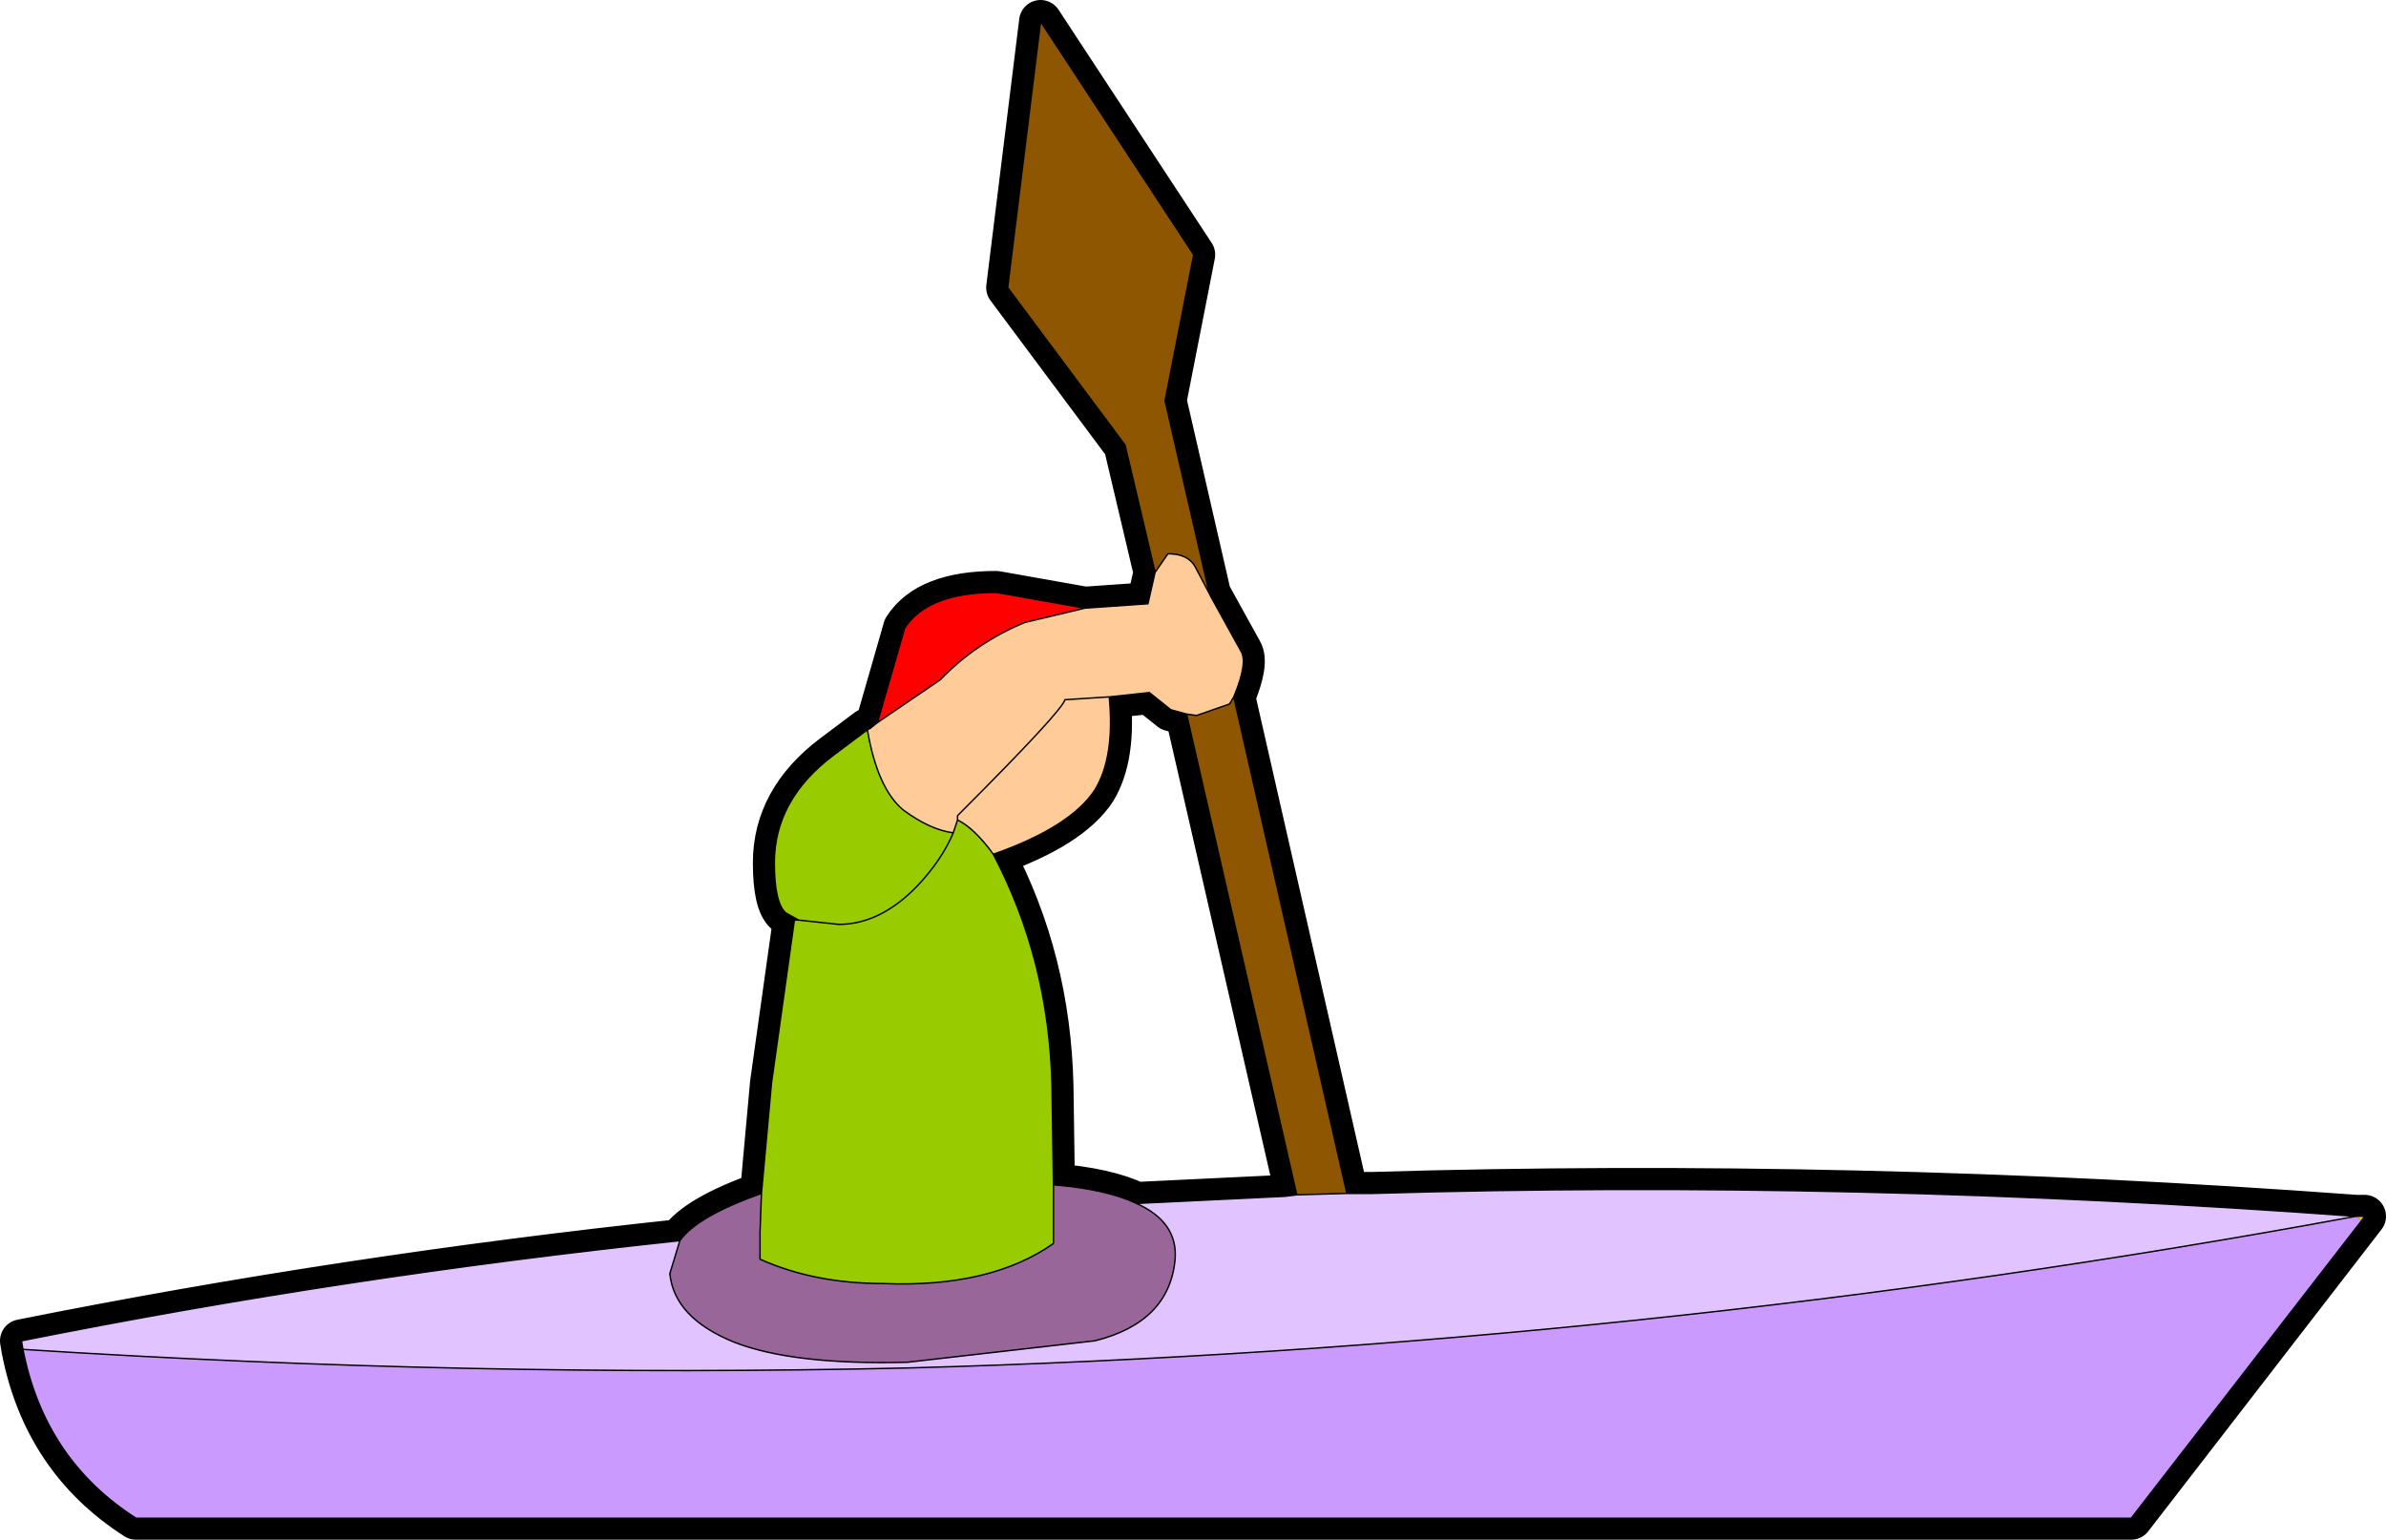 <?xml version="1.0" encoding="UTF-8" standalone="no"?>
<svg xmlns:ffdec="https://www.free-decompiler.com/flash" xmlns:xlink="http://www.w3.org/1999/xlink" ffdec:objectType="shape" height="53.8px" width="83.35px" xmlns="http://www.w3.org/2000/svg">
  <g transform="matrix(1.0, 0.0, 0.0, 1.0, 268.4, 200.75)">
    <path d="M-186.1 -158.25 L-185.8 -158.25 -193.95 -147.7 -263.65 -147.7 Q-266.85 -149.75 -267.6 -153.6 -252.0 -152.6 -236.7 -152.95 -211.0 -153.65 -186.1 -158.25" fill="#ffcc00" fill-rule="evenodd" stroke="none"/>
    <path d="M-238.1 -175.25 L-238.0 -175.3 -237.75 -175.5 -235.55 -177.0 Q-234.3 -178.3 -232.6 -179.0 L-230.5 -179.5 -228.35 -179.65 -228.3 -179.65 -228.05 -180.75 -227.6 -181.4 Q-226.9 -181.4 -226.65 -180.95 L-226.15 -180.0 -226.1 -179.9 -225.05 -178.0 Q-224.8 -177.6 -225.3 -176.4 L-225.45 -176.15 -226.6 -175.75 -226.95 -175.8 -227.5 -175.95 -228.25 -176.55 -229.65 -176.4 -231.2 -176.3 Q-231.3 -175.9 -234.95 -172.25 L-234.95 -172.1 -234.95 -172.25 Q-231.3 -175.9 -231.2 -176.3 L-229.65 -176.4 Q-229.45 -174.3 -230.15 -173.15 -231.0 -171.85 -233.7 -170.9 -234.35 -171.8 -234.95 -172.1 L-235.1 -171.65 Q-235.9 -171.75 -236.85 -172.45 -237.75 -173.2 -238.1 -175.25" fill="#ffcc99" fill-rule="evenodd" stroke="none"/>
    <path d="M-237.75 -175.5 L-236.8 -178.8 Q-236.0 -180.05 -233.6 -180.05 L-230.5 -179.5 -232.6 -179.0 Q-234.3 -178.3 -235.55 -177.0 L-237.75 -175.5" fill="#ff0000" fill-rule="evenodd" stroke="none"/>
    <path d="M-241.8 -159.05 L-241.45 -162.9 -240.65 -168.6 -240.5 -168.6 -240.95 -168.85 Q-241.35 -169.2 -241.35 -170.6 -241.35 -172.8 -239.3 -174.35 L-238.1 -175.25 Q-237.75 -173.2 -236.85 -172.45 -235.9 -171.75 -235.1 -171.65 L-234.95 -172.1 Q-234.35 -171.8 -233.7 -170.9 -231.75 -167.2 -231.65 -162.8 L-231.6 -159.35 -231.6 -158.55 -231.6 -157.3 Q-233.8 -155.75 -237.55 -155.9 -239.95 -155.9 -241.85 -156.75 L-241.85 -157.7 -241.8 -159.05 M-240.5 -168.6 L-239.1 -168.45 Q-237.65 -168.45 -236.35 -169.8 -235.5 -170.7 -235.1 -171.65 -235.5 -170.7 -236.35 -169.8 -237.65 -168.45 -239.1 -168.45 L-240.5 -168.6" fill="#99cc00" fill-rule="evenodd" stroke="none"/>
    <path d="M-244.65 -157.4 Q-244.05 -158.25 -241.8 -159.05 L-241.85 -157.7 -241.85 -156.75 Q-239.95 -155.9 -237.55 -155.9 -233.8 -155.75 -231.6 -157.3 L-231.6 -158.55 -231.6 -159.35 Q-229.75 -159.2 -228.7 -158.7 -227.25 -158.05 -227.35 -156.75 -227.55 -154.55 -230.15 -153.9 L-236.7 -153.15 Q-240.7 -153.05 -242.75 -153.85 -244.85 -154.7 -245.0 -156.25 L-244.65 -157.4" fill="#996699" fill-rule="evenodd" stroke="none"/>
    <path d="M-267.6 -153.6 L-267.65 -153.9 Q-256.4 -156.15 -244.65 -157.4 L-245.0 -156.25 Q-244.85 -154.7 -242.75 -153.85 -240.7 -153.05 -236.7 -153.15 L-230.15 -153.9 Q-227.55 -154.55 -227.35 -156.75 -227.25 -158.05 -228.7 -158.7 L-223.5 -158.95 -223.1 -159.0 -221.35 -159.05 -220.45 -159.05 Q-203.75 -159.55 -186.1 -158.25 -211.0 -153.65 -236.7 -152.95 -252.0 -152.6 -267.6 -153.6" fill="#fede5f" fill-rule="evenodd" stroke="none"/>
    <path d="M-228.05 -180.75 L-229.1 -185.2 -233.2 -190.7 -232.05 -200.0 -226.7 -191.85 -227.7 -186.75 -226.15 -180.0 -226.65 -180.95 Q-226.9 -181.4 -227.6 -181.4 L-228.05 -180.75 M-225.3 -176.4 L-221.35 -159.05 -223.1 -159.0 -226.95 -175.8 -226.6 -175.75 -225.45 -176.15 -225.3 -176.4" fill="#8f5601" fill-rule="evenodd" stroke="none"/>
    <path d="M-186.1 -158.25 L-185.8 -158.25 -193.95 -147.7 -263.65 -147.7 Q-266.85 -149.75 -267.6 -153.6 L-267.65 -153.9 Q-256.4 -156.15 -244.65 -157.4 -244.05 -158.25 -241.8 -159.05 L-241.45 -162.9 -240.65 -168.6 -240.5 -168.6 -240.95 -168.85 Q-241.35 -169.2 -241.35 -170.6 -241.35 -172.8 -239.3 -174.35 L-238.1 -175.25 -238.0 -175.3 -237.75 -175.5 -236.8 -178.8 Q-236.0 -180.05 -233.6 -180.05 L-230.5 -179.5 -228.35 -179.65 -228.3 -179.65 -228.05 -180.75 -229.1 -185.2 -233.2 -190.7 -232.05 -200.0 -226.7 -191.85 -227.7 -186.75 -226.15 -180.0 -226.1 -179.9 -225.05 -178.0 Q-224.8 -177.6 -225.3 -176.4 L-221.35 -159.05 -220.45 -159.05 Q-203.75 -159.55 -186.1 -158.25 -211.0 -153.65 -236.7 -152.95 -252.0 -152.6 -267.6 -153.6 M-230.5 -179.5 L-232.6 -179.0 Q-234.3 -178.3 -235.55 -177.0 L-237.75 -175.5 M-228.05 -180.75 L-227.6 -181.4 Q-226.9 -181.4 -226.65 -180.95 L-226.15 -180.0 M-234.95 -172.1 L-234.95 -172.25 Q-231.3 -175.9 -231.2 -176.3 L-229.65 -176.4 -228.25 -176.55 -227.5 -175.95 -226.95 -175.8 -226.6 -175.75 -225.45 -176.15 -225.3 -176.4 M-233.7 -170.9 Q-234.35 -171.8 -234.95 -172.1 L-235.1 -171.65 Q-235.5 -170.7 -236.35 -169.8 -237.65 -168.45 -239.1 -168.45 L-240.5 -168.6 M-235.1 -171.65 Q-235.9 -171.75 -236.85 -172.45 -237.75 -173.2 -238.1 -175.25 M-231.6 -159.35 L-231.6 -158.55 -231.6 -157.3 Q-233.8 -155.75 -237.55 -155.9 -239.95 -155.9 -241.85 -156.75 L-241.85 -157.7 -241.8 -159.05 M-228.7 -158.7 Q-227.25 -158.05 -227.35 -156.75 -227.55 -154.55 -230.15 -153.9 L-236.7 -153.15 Q-240.7 -153.05 -242.75 -153.85 -244.85 -154.7 -245.0 -156.25 L-244.65 -157.4 M-228.7 -158.7 Q-229.75 -159.2 -231.6 -159.35 L-231.65 -162.8 Q-231.75 -167.2 -233.7 -170.9 -231.0 -171.85 -230.15 -173.15 -229.45 -174.3 -229.65 -176.4 M-223.1 -159.0 L-223.5 -158.95 -228.7 -158.7 M-226.95 -175.8 L-223.1 -159.0 -221.35 -159.05" fill="none" stroke="#000000" stroke-linecap="round" stroke-linejoin="round" stroke-width="1.5"/>
    <path d="M-186.1 -158.25 L-185.8 -158.25 -185.9 -158.1 -186.1 -158.25" fill="#ffcc00" fill-rule="evenodd" stroke="none"/>
    <path d="M-238.1 -175.25 L-238.0 -175.3 -237.75 -175.5 -235.55 -177.0 Q-234.3 -178.3 -232.6 -179.0 L-230.5 -179.5 -228.35 -179.65 -228.3 -179.65 -228.05 -180.75 -227.6 -181.4 Q-226.9 -181.4 -226.65 -180.95 L-226.15 -180.0 -226.1 -179.9 -225.05 -178.0 Q-224.8 -177.6 -225.3 -176.4 L-225.45 -176.15 -226.6 -175.75 -226.95 -175.8 -227.5 -175.95 -228.25 -176.55 -229.65 -176.4 -231.2 -176.3 Q-231.3 -175.9 -234.95 -172.25 L-234.95 -172.1 -234.95 -172.25 Q-231.3 -175.9 -231.2 -176.3 L-229.65 -176.4 Q-229.45 -174.3 -230.15 -173.15 -231.0 -171.85 -233.7 -170.9 -234.35 -171.8 -234.95 -172.1 L-235.1 -171.65 Q-235.9 -171.75 -236.85 -172.45 -237.75 -173.2 -238.1 -175.25" fill="#ffcc99" fill-rule="evenodd" stroke="none"/>
    <path d="M-237.75 -175.5 L-236.8 -178.8 Q-236.0 -180.05 -233.6 -180.05 L-230.5 -179.5 -232.6 -179.0 Q-234.3 -178.3 -235.55 -177.0 L-237.75 -175.5" fill="#ff0000" fill-rule="evenodd" stroke="none"/>
    <path d="M-241.8 -159.05 L-241.45 -162.9 -240.65 -168.6 -240.5 -168.6 -240.95 -168.85 Q-241.35 -169.2 -241.35 -170.6 -241.35 -172.8 -239.3 -174.35 L-238.1 -175.25 Q-237.75 -173.2 -236.85 -172.45 -235.9 -171.75 -235.1 -171.65 L-234.95 -172.1 Q-234.35 -171.8 -233.7 -170.9 -231.75 -167.2 -231.65 -162.8 L-231.6 -159.35 -231.6 -158.55 -231.6 -157.3 Q-233.8 -155.75 -237.55 -155.9 -239.95 -155.9 -241.85 -156.75 L-241.85 -157.7 -241.8 -159.05 M-240.5 -168.6 L-239.1 -168.45 Q-237.65 -168.45 -236.35 -169.8 -235.5 -170.7 -235.1 -171.65 -235.5 -170.7 -236.35 -169.8 -237.65 -168.45 -239.1 -168.45 L-240.5 -168.6" fill="#99cc00" fill-rule="evenodd" stroke="none"/>
    <path d="M-244.65 -157.4 Q-244.05 -158.25 -241.8 -159.05 L-241.85 -157.7 -241.85 -156.75 Q-239.95 -155.9 -237.55 -155.9 -233.8 -155.75 -231.6 -157.3 L-231.6 -158.55 -231.6 -159.35 Q-229.75 -159.2 -228.7 -158.7 -227.25 -158.05 -227.35 -156.75 -227.55 -154.55 -230.15 -153.9 L-236.7 -153.15 Q-240.7 -153.05 -242.75 -153.85 -244.85 -154.7 -245.0 -156.25 L-244.65 -157.4" fill="#996699" fill-rule="evenodd" stroke="none"/>
    <path d="M-228.05 -180.75 L-229.1 -185.2 -233.2 -190.7 -232.05 -200.0 -226.7 -191.85 -227.7 -186.75 -226.15 -180.0 -226.65 -180.95 Q-226.9 -181.4 -227.6 -181.4 L-228.05 -180.75 M-225.3 -176.4 L-221.35 -159.05 -223.1 -159.0 -226.95 -175.8 -226.6 -175.75 -225.45 -176.15 -225.3 -176.4" fill="#8f5601" fill-rule="evenodd" stroke="none"/>
    <path d="M-186.1 -158.25 L-185.9 -158.1 -193.95 -147.7 -263.65 -147.7 Q-266.85 -149.75 -267.6 -153.6 -252.0 -152.6 -236.7 -152.95 -211.0 -153.65 -186.1 -158.25" fill="#cb9afe" fill-rule="evenodd" stroke="none"/>
    <path d="M-267.6 -153.6 L-267.65 -153.9 Q-256.4 -156.15 -244.65 -157.4 L-245.0 -156.25 Q-244.85 -154.7 -242.75 -153.85 -240.7 -153.05 -236.7 -153.15 L-230.15 -153.9 Q-227.55 -154.55 -227.35 -156.75 -227.25 -158.05 -228.7 -158.7 L-223.5 -158.95 -223.1 -159.0 -221.35 -159.05 -220.45 -159.05 Q-203.75 -159.55 -186.1 -158.25 -211.0 -153.65 -236.7 -152.95 -252.0 -152.6 -267.6 -153.6" fill="#e1c4ff" fill-rule="evenodd" stroke="none"/>
    <path d="M-185.9 -158.1 L-185.8 -158.25 -186.1 -158.25 Q-211.0 -153.65 -236.7 -152.95 -252.0 -152.6 -267.6 -153.6 L-267.65 -153.9 Q-256.4 -156.15 -244.65 -157.4 -244.05 -158.25 -241.8 -159.05 L-241.45 -162.9 -240.65 -168.6 -240.5 -168.6 -240.95 -168.85 Q-241.35 -169.2 -241.35 -170.6 -241.35 -172.8 -239.3 -174.35 L-238.1 -175.25 -238.0 -175.3 -237.75 -175.5 -236.8 -178.8 Q-236.0 -180.05 -233.6 -180.05 L-230.5 -179.5 -228.35 -179.65 -228.3 -179.65 -228.05 -180.75 -229.1 -185.2 -233.2 -190.7 -232.05 -200.0 -226.7 -191.85 -227.7 -186.75 -226.15 -180.0 -226.1 -179.9 -225.05 -178.0 Q-224.8 -177.6 -225.3 -176.4 L-221.35 -159.05 -220.45 -159.05 Q-203.75 -159.55 -186.1 -158.25 M-185.9 -158.1 L-193.95 -147.7 -263.65 -147.7 Q-266.85 -149.75 -267.6 -153.6 M-237.75 -175.5 L-235.55 -177.0 Q-234.3 -178.3 -232.6 -179.0 L-230.5 -179.5 M-226.15 -180.0 L-226.65 -180.95 Q-226.9 -181.4 -227.6 -181.4 L-228.05 -180.75 M-234.95 -172.1 L-234.95 -172.25 Q-231.3 -175.9 -231.2 -176.3 L-229.65 -176.4 -228.25 -176.55 -227.5 -175.95 -226.95 -175.8 -226.6 -175.75 -225.45 -176.15 -225.3 -176.4 M-233.7 -170.9 Q-234.35 -171.8 -234.95 -172.1 L-235.1 -171.65 Q-235.5 -170.7 -236.35 -169.8 -237.65 -168.45 -239.1 -168.45 L-240.5 -168.6 M-235.1 -171.65 Q-235.9 -171.75 -236.85 -172.45 -237.75 -173.2 -238.1 -175.25 M-244.65 -157.4 L-245.0 -156.25 Q-244.85 -154.7 -242.75 -153.85 -240.7 -153.05 -236.7 -153.15 L-230.15 -153.9 Q-227.55 -154.55 -227.35 -156.75 -227.25 -158.05 -228.7 -158.7 -229.75 -159.2 -231.6 -159.35 L-231.6 -158.55 -231.6 -157.3 Q-233.8 -155.75 -237.55 -155.9 -239.95 -155.9 -241.85 -156.75 L-241.85 -157.7 -241.8 -159.05 M-223.1 -159.0 L-223.5 -158.95 -228.7 -158.7 M-229.65 -176.4 Q-229.45 -174.3 -230.15 -173.15 -231.0 -171.85 -233.7 -170.9 -231.75 -167.2 -231.65 -162.8 L-231.6 -159.35 M-226.95 -175.8 L-223.1 -159.0 -221.35 -159.05" fill="none" stroke="#000000" stroke-linecap="round" stroke-linejoin="round" stroke-width="0.05"/>
  </g>
</svg>
